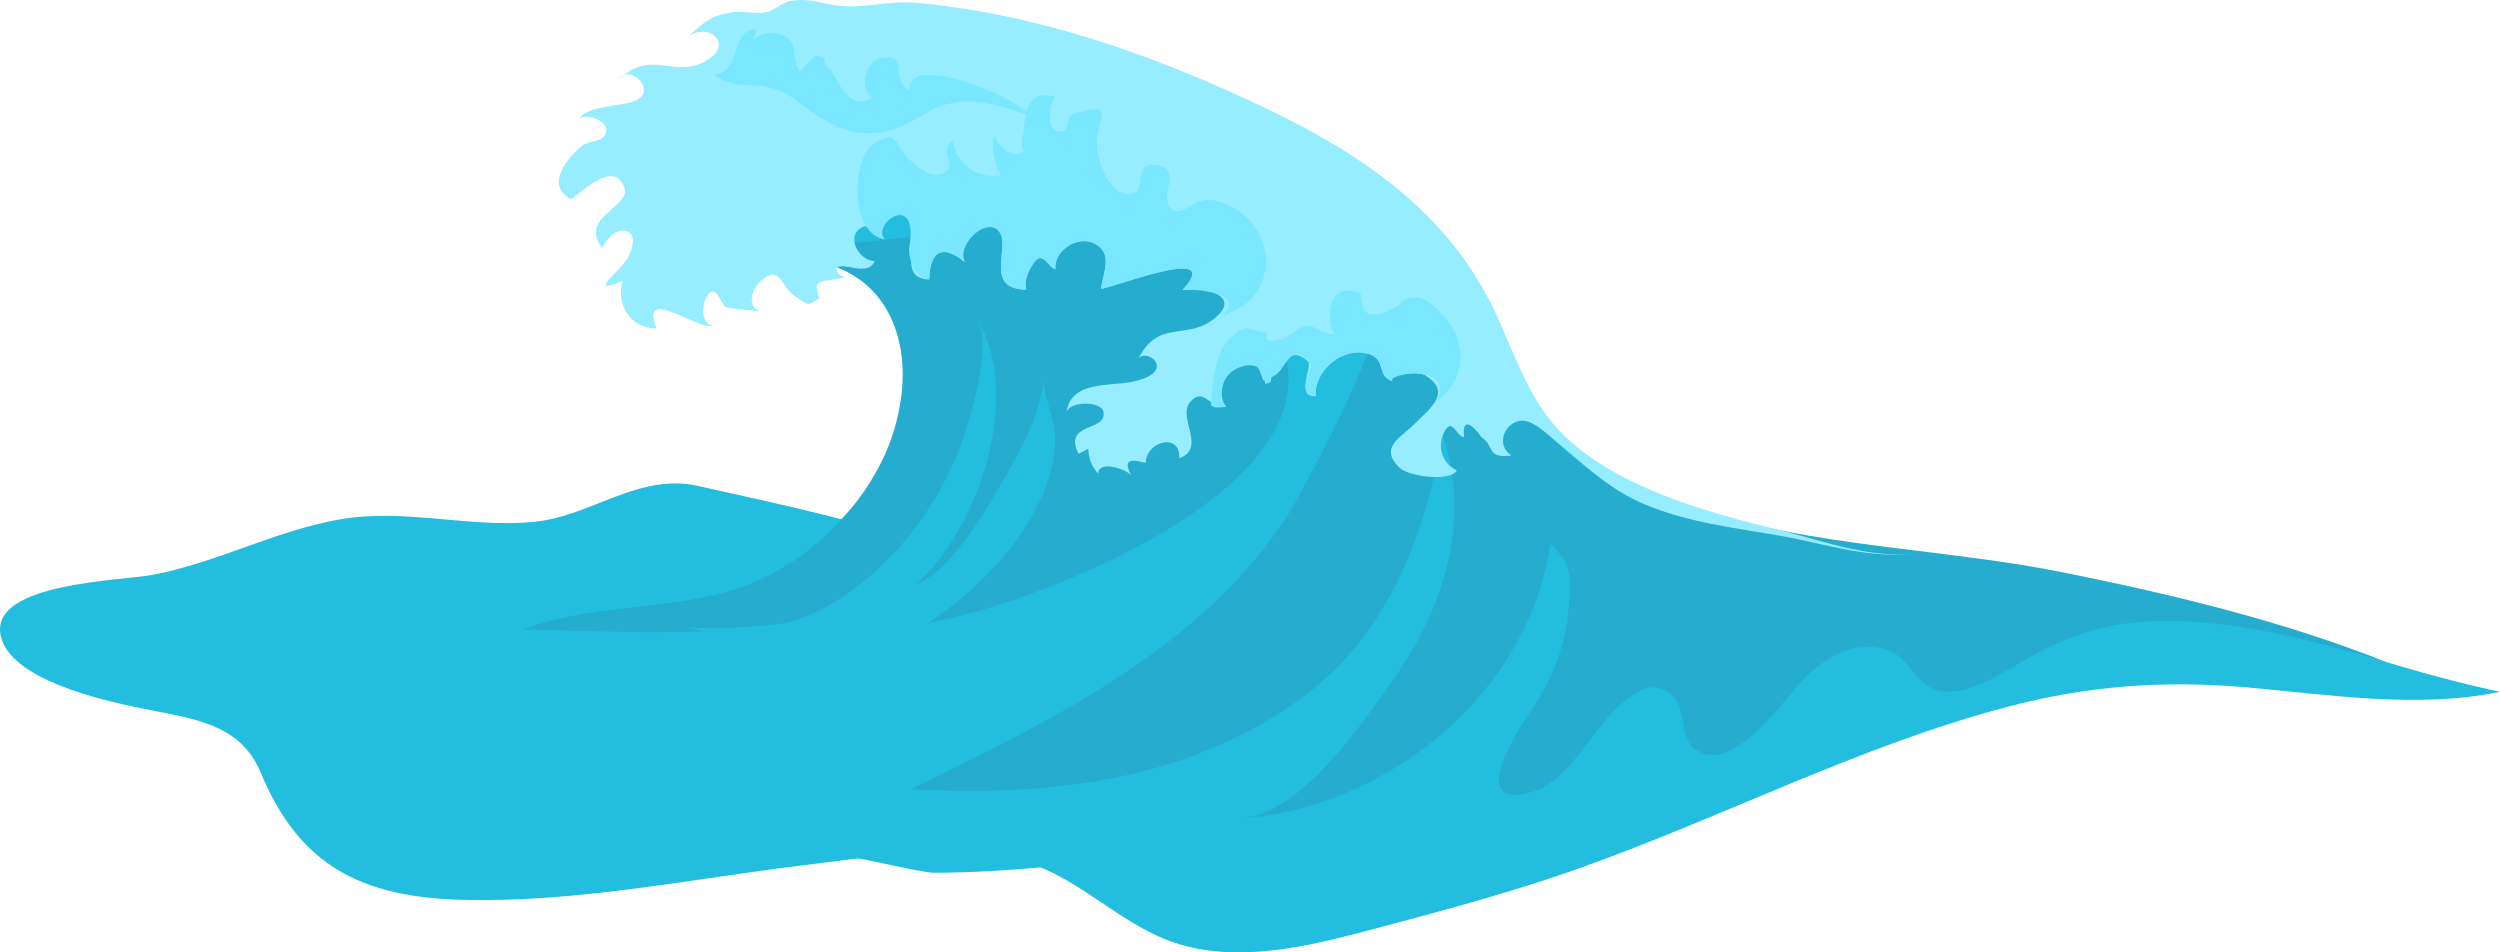 <!-- Generator: Adobe Illustrator 18.1.1, SVG Export Plug-In  -->
<svg version="1.1"
	 xmlns="http://www.w3.org/2000/svg" xmlns:xlink="http://www.w3.org/1999/xlink" xmlns:a="http://ns.adobe.com/AdobeSVGViewerExtensions/3.0/"
	 x="0px" y="0px" width="1118.619px" height="426.151px" viewBox="0 0 1118.619 426.151"
	 enable-background="new 0 0 1118.619 426.151" xml:space="preserve">
<defs>
</defs>
<g id="VeryBackWave_copy">
	<path fill="#23BDDF" d="M401.789,239.521c-28.623-8.983-60.141-15.441-89.355-22.064c-26.666-6.045-47.689,13.525-73.46,16.044
		c-29.062,2.842-57.903-6.21-87.051-1.08c-28.719,5.055-54.902,19.325-83.56,24.785c-14.356,2.735-72.395,3.519-68.14,26.785
		c3.679,20.117,45.886,29.281,60.599,32.448c22.607,4.867,46.195,6.007,55.768,29.124c17.274,41.713,45.027,55.848,90.151,57.059
		c51.218,1.374,103.167-9.506,153.773-15.61c29.766-3.591,63.789-9.114,93.487-2.6c27.951,6.13,46.962,30.237,74.144,38.22
		c27.391,8.044,57.469,0.732,84.198-6.353c30.921-8.196,62.17-16.46,92.352-27.079c65.047-22.887,126.667-55.306,193.557-72.941
		c35.724-9.418,69.684-11.928,106.469-8.753c37.746,3.258,76.241,9.762,113.899,2.06c-58.561-12.529-114.386-36.175-173.051-47.882
		c-61.774-12.327-124.765,0.154-186.777,3.553c-61.122,3.351-122.533,1.581-183.682-0.178
		C516.094,263.36,458.302,257.256,401.789,239.521C372.587,230.356,402.618,239.781,401.789,239.521z"/>
</g>
<g id="WaveBackBody_copy">
	<path fill="#23BDDF" d="M632.46,101.544c-56.073-49.362-140.434-85.637-215.715-85.165
		c-35.665,0.224-122.912,12.217-122.447,61.583c14.846,1.247,30.387-0.173,45.182,1.252c-1.301,11.342-16.336,11.984-23.146,18.468
		c17.599,17.883,45.414,13.096,65.679,25.634c26.277,16.258,26.303,54.683,14.767,80.014c-12.808,28.124-39.947,48.752-68.39,59.347
		c-31.9,11.883-68.374,5.721-99.012,21.502c-29.368,15.127-47.873,54.362-10.316,72.603c26.597,12.918,60.321,4.545,88.332,2.635
		c13.239-0.903,101.206-5.695,69.872,23.72c1.008-0.947,34.901,7.373,40.456,7.373c33.581,0.003,68.249-4.41,101.581-8.287
		c49.388-5.745,100.696-13.307,145.674-35.691c37.467-18.646,100.938-72.427,68.717-120.164
		c-6.667-9.877-17.503-14.717-26.561-21.893c-11.958-9.474-20.829-21.501-28.762-34.403
		C664.008,146.721,653.481,120.05,632.46,101.544C599.576,72.596,662.276,127.794,632.46,101.544z"/>
	<path fill="#25ACCF" d="M614.33,139.823c9.536,3.783-32.198,81.398-37.728,90.095c-37.998,59.766-107.714,93.404-169.171,123.203
		c60.821,3.354,122.727-3.296,173.862-39.974c39.01-27.981,56.397-72.823,64.081-118.793c13.132,38.333,0.817,77.616-21.656,109.245
		c-14.389,20.251-41.208,60.843-69.169,62.625c65.699-4.187,129.933-56.245,139.114-122.964c0.081-0.588,6.02,6.741,6.578,7.846
		c3.403,6.734,2.11,17.37,1.236,24.729c-1.84,15.493-7.757,29.314-16.366,42.033c-6.187,9.141-29.55,45.216,0.652,36.377
		c17.17-5.025,27.787-30.592,41.513-40.869c5.947-4.453,11.109-7.998,18.227-4.184c9.999,5.358,5.245,19.465,12.149,25.341
		c17.253,14.684,41.748-23.989,52.104-33.356c9.297-8.41,21.46-14.574,34.326-10.487c10.187,3.236,11.503,12.97,19.968,17.042
		c13.601,6.543,32.31-7.105,43.658-13.422c16.735-9.316,32.296-14.972,51.521-16.13c36.995-2.229,74.569,7.992,109.676,18.501
		c-46.722-18.634-95.797-30.465-144.999-40.414c-50.403-10.192-102.212-11.093-151.924-24.721
		c-21.933-6.013-46.575-10.254-65.115-24.233c-14.893-11.229-23.755-27.612-36.377-40.792
		C656.657,152.076,632.822,147.045,614.33,139.823C623.509,143.464,614.373,139.839,614.33,139.823z"/>
	<path fill="#25ACCF" d="M239.941,279.617c30.4-9.734,63.47-6.444,93.509-17.549c27.169-10.044,50.962-32.798,62.758-59.256
		c9.779-21.935,12.567-54.004-5.544-72.811c-14.957-15.532-38.781-14.514-57.686-21.837c70.506,10.72,172.575-37.304,228.582,26.727
		c64.531,73.776-96.828,135.594-146.066,143.748c16.24-10.791,31.269-24.759,42.13-40.986c8.254-12.332,14.273-26.383,14.472-41.415
		c0.123-9.271-5.738-18.832-4.943-27.606c-1.299,14.344-7.648,27.386-14.652,39.857c-8.458,15.062-25.676,46.537-42.949,53.178
		c28.422-24.593,48.036-84.361,27.972-118.501c6.435,10.93-3.119,43.692-7.584,55.792c-6.586,17.847-16.893,34.43-29.845,48.342
		c-12.798,13.746-28.437,25.357-46.54,31.013c-4.778,1.493-52.005,5.611-50.687-0.192c-0.478,2.105,12.252,4.383,12.452,4.421
		c-28.072,0.875-45.117-0.163-81.304-0.875C235.985,280.931,237.965,280.249,239.941,279.617
		C277.366,267.634,237.965,280.249,239.941,279.617z"/>
</g>
<path fill="#96EDFF" d="M410.109,1.253c-10.861-1-21.455,1.962-31.964,1.543c-8.85-0.352-15.62-4.155-24.704-2.279
	c-3.903,0.806-6.633,4.092-10.541,4.933c-5.048,1.085-9.764-0.687-14.584-0.031c-10.534,1.434-12.979,4.365-20.625,11.134
	c9.162-6.99,21.085,3.13,8.469,10.563c-14.39,8.478-24.626-5.651-39.388,8.54c3.677-6.05,13.286,0.716,11.028,6.265
	c-2.846,6.996-22.787,3.36-28.742,11.197c3.293-2.514,12.814,0.667,12.235,5.522c-0.636,5.335-7.548,3.988-10.607,6.408
	c-5.431,4.297-17.591,17.358-5.327,24.013c1.281,0.695,19.179-19.491,24.078-4.92c2.821,8.393-20.784,13.32-9.964,26.78
	c5.824-12.066,19.163-9.736,11.311,4.631c-3.276,5.994-18.874,16.76-2.248,10.223c-2.868,10.222,3.274,21.186,15.218,21.15
	c-7.944-20.163,19.396,1.902,25.709-1.364c-6.928,0.529-5.54-13.865-0.94-15.026c3.064-0.773,4.368,6.544,6.655,6.986
	c5.278,1.021,9.996,1.312,16.109,1.8c-7.491-0.599-5.137-9.64-1.351-13.114c9.394-8.62,9.268,1.784,15.107,5.823
	c7.381,5.106,6.136,4.747,11.574,1.418c-0.029,0.018-1.886-5.391-0.741-6.458c2.152-2.005,9.754-1.761,12.108-3.03
	c-2.225-0.426-3.447-1.73-3.668-3.912c2.42-3.397,13.784,4.262,17.14-3.209c-7.226,0.022-13.502-11.618-5.435-15.281
	c3.942-1.79,5.188,4.834,9.735,5.449c-6.52-7.691,7.948-17.589,13.036-5.893c2.249,5.17-7.381,24.005,6.995,23.87
	c0.414-14.43,7.4-14.729,15.897-7.7c-4.364-8.206,11.392-22.311,16.164-12.35c3.383,7.062-7.16,24.553,11.419,24.666
	c-1.424-3.579,1.7-10.851,4.272-13.129c3.772-3.341,5.321,3.09,8.7,4.038c-0.833-8.698,10.655-15.907,18.266-11.118
	c7.358,4.629,3.122,12.306,2.191,19.701c2.481,0.936,56.299-20.949,36.422,0.657c12.033-1.634,27.272,3.518,12.98,13.709
	c-11.914,8.496-24.323-0.44-32.925,17.477c3.218-6.263,18.796,5.583-2.777,9.94c-10.129,2.046-27.601-0.549-29.209,13.929
	c0.596-5.361,15.882-5.729,16.615-0.248c1.167,8.735-18.253,4.264-11.216,18.534c1.458-0.753,2.917-1.507,4.375-2.26
	c0.077,4.259,1.549,7.961,4.418,11.106c0.038-6.339,13.136-1.816,14.895,0.888c-5.754-10.066,4.802-5.766,6.367-5.725
	c0.527-10.289,15.936-13.27,14.963-2.069c12.593-4.402-1.06-18.141,4.997-25.206c5.904-6.886,8.555,2.986,16.01,2.207
	c-5.74-7.615,1.904-21.134,11.765-19.207c3.667,0.716,4.365,7.217,5.108,7.349c6.926,1.234-2.746,1.606,4.767-2.185
	c5.163-2.605,5.806-14.502,14.914-6.378c2.539,2.265-5.936,15.921,3.564,15.68c-0.967-10.448,10.476-20.821,20.807-19.521
	c11.705,1.472,6.026,10.567,13.497,12.746c-4.194-5.597,12.51-3.955,14.699-2.569c11.996,7.594,2.6,14.352-4.779,21.732
	c-6.273,6.273-16.069,10.387-6.809,19.571c3.824,3.793,22.211,6.615,25.753,1.299c-7.006-3.372-8.94-11.153-5.498-17.582
	c3.432-6.41,5.587,2.845,8.675,2.585c-1.174-12.85,8.049,0.245,7.795,0.083c6.263,4,1.781,9.599,13.423,8.195
	c-6.761-4.388-3.714-13.693,3.227-15.418c5.748-1.428,12.681,5.848,16.474,8.925c13.424,10.891,23.497,21.467,40.102,28.418
	c19.409,8.125,39.887,10.397,60.398,13.98c20.387,3.562,42.001,11.211,62.898,7.436c-20.017,3.617-41.796-4.587-61.026-9.421
	c-18.985-4.772-38.037-9.511-56.18-16.996c-16.993-7.011-33.952-16.1-46.284-30.061c-14.661-16.597-20.28-39.368-30.684-58.568
	c-23.557-43.473-64.219-67.898-107.779-87.888C510.549,22.719,461.754,6.01,410.109,1.253
	C401.715,0.481,473.555,7.097,410.109,1.253z"/>
<path fill="#78E7FF" d="M406.886,110.319c4.235-25.136-17.033-10.273-11.13-3.311c-15.485-2.094-15.072-36.348-4.47-42.903
	c11.308-6.991,9.106,2.282,16.373,8.022c4.309,3.404,9.921,9.181,16.218,4.099c3.573-2.884-3.999-8.712,2.496-13.558
	c1.098,11.057,11.684,17.967,22.286,15.55c-2.557,0.584-5.944-13.728-3.548-17.214c1.417,4.033,6.511,9.063,11.14,7.568
	c7.645-2.469-0.838,2.438,1.195-6.864c1.833-8.385,0.131-22.178,14.512-18.511c-1.429,2.099-5.41,16.548,2.958,15.667
	c3.764-0.396,1.879-6.97,5.65-8.059c19.467-5.619,10.431,1.62,10.24,13.099c-0.122,7.328,5.446,25.183,16.194,22.579
	c6.156-1.492-0.488-14.398,10.733-12.586c11.448,1.848,0.768,13.745,6.015,19.163c5.342,5.517,9.804-5.759,20.367-3.171
	c26.995,6.615,31.211,43.07,3.017,51.193c10.686-10.577-13.778-11.908-18.012-11.333c19.951-21.687-34.106,0.217-36.422-0.657
	c0.922-7.322,5.248-15.019-2.191-19.701c-7.501-4.721-19.097,2.437-18.266,11.118c-2.623-0.736-5.703-7.695-8.7-4.038
	c-2.639,3.22-5.974,8.852-4.272,13.129c-18.429-0.113-8.15-17.824-11.419-24.666c-4.79-10.025-20.38,4.423-16.164,12.35
	c-8.188-6.773-15.46-7.538-15.897,7.7C409.665,125.043,406.053,115.261,406.886,110.319
	C407.838,104.668,406.053,115.261,406.886,110.319z"/>
<path fill="#78E7FF" d="M541.827,181.221c0.716-8.926,1.653-23.574,8.59-30.001c7.513-6.96,7.513-3.641,16.211-2.351
	c1.21,0.179-3.063,5.496,6.396,2.96c5.54-1.485,7.384-5.745,11.643-6.031c3.82-0.256,7.744,4.29,12.895,3.627
	c-2.955,0.38-6.75-24.432,10.622-18.545c1.903,0.645-0.099,9.378,5.432,9.777c5.98,0.431,5.892-1.466,9.12-2.353
	c4.277-1.175,4.872-6.189,11.725-5.171c5.443,0.808,12.239,8.54,14.862,12.819c7.59,12.381,4.463,24.741-6.426,33.667
	c8.569-17.43-22.464-12.575-19.864-9.105c-8.35-2.436-1.085-11.176-13.497-12.746c-10.268-1.299-21.771,9.112-20.807,19.521
	c-9.461,0.24-1.055-12.749-2.242-14.383c-8.431-11.608-11.33,2.452-16.236,5.081c-3.438,1.843,0.82,2.876-4.371,3.805
	c0.964-0.172-2.109-7.321-3.478-7.775c-9.491-3.145-21.133,8.273-13.791,18.013C546.744,182.227,543.303,182.984,541.827,181.221
	C542.202,176.548,542.121,181.572,541.827,181.221z"/>
<path fill="#78E7FF" d="M413.531,51.127c15.951-9.999,31.669-5.009,47.494,0.836c-5.106-8.313-55.683-29.331-54.208-11.282
	c-8.465-5.23-0.569-16.128-11.188-15.038c-8.107,0.832-11.898,12.84-5.365,18.021c-11.102,7.089-15.135-8.839-19.528-13.251
	c-4.583-4.603,1.855-3.105-5.306-5.543c-0.955-0.325-6.784,6.774-7.495,7.152c-4.26-5.485-0.418-11.717-6.105-15.407
	c-4.286-2.781-11.803-2.384-15.134,1.675c0.624-1.748,1.249-3.495,1.873-5.243c-11.514-0.725-6.861,20.046-19.051,20.225
	c7.364,6.371,16.59,3.828,25.171,5.968c8.975,2.238,12.779,7.171,20.128,11.942C382.244,62.493,395.438,62.47,413.531,51.127
	C424.142,44.475,402.562,58.004,413.531,51.127z"/>
</svg>